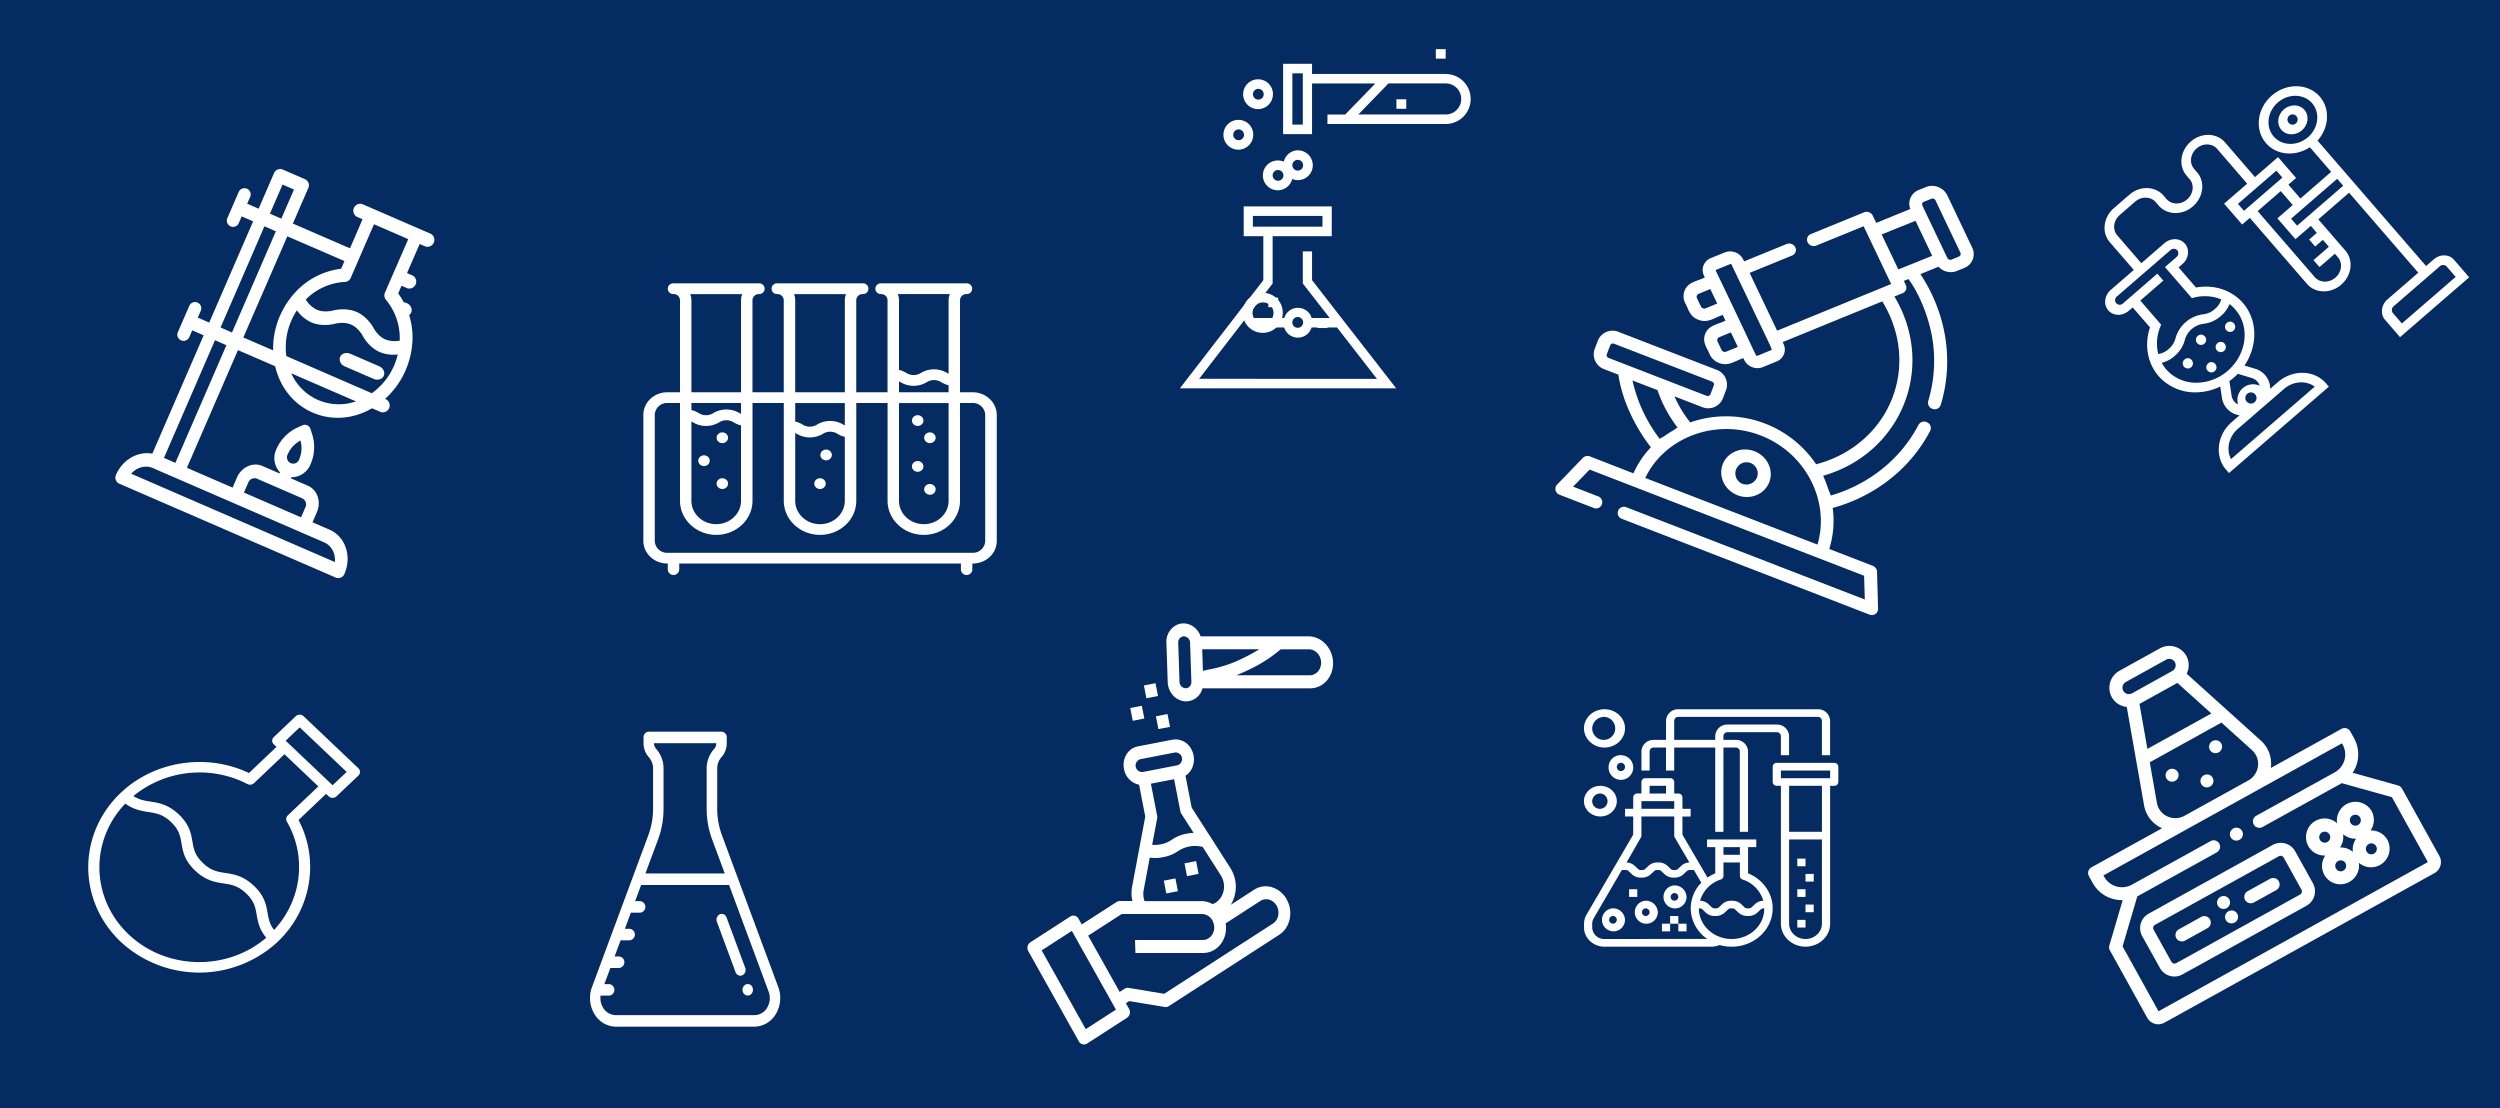 <svg id="Layer_1" data-name="Layer 1" xmlns="http://www.w3.org/2000/svg" viewBox="0 0 1500 665"><rect x="0" y="0" width="1500" height="665" fill="#808080" stroke="none"/><defs><style>.cls-1{fill:#fff;}.cls-2{fill:#052b63;}</style></defs><title>fotter</title><path class="cls-1" d="M245,226.37c-2.41-1-5.11-.19-6,1.9s.31,4.65,2.72,5.69,5.11.19,6-1.9S247.44,227.41,245,226.37Z" transform="translate(0 1)"/><rect class="cls-2" width="1500" height="665"/><path class="cls-1" d="M244,180.82c-2.41-1-5.11-.19-6,1.9s.31,4.65,2.72,5.69,5.11.19,6-1.9S246.44,181.87,244,180.82Z" transform="translate(0 1)"/><path class="cls-1" d="M197.78,316.84l-10.28-4.46,2.63-6.07c2.72-6.28.33-13.39-5.34-15.85L174.52,286l.28-.65a12.42,12.42,0,0,0,11.51-7.76,25.33,25.33,0,0,0,.94-18.18l-1-3.1a3.48,3.48,0,0,0-4.85-2.1l-3,1.35a25.33,25.33,0,0,0-12.64,13.11,12.42,12.42,0,0,0,2.2,13.71l-.28.65-10.28-4.46c-5.67-2.46-12.5.65-15.22,6.93l-2.63,6.07-27.41-11.89,30.63-70.61,22.33,9.68c3,12.79,11.1,22.86,22.48,27.8s24.28,4,35.66-2.58l5.19,2.25a4.16,4.16,0,0,0,3.29-7.59l-.68-.3a49.15,49.15,0,0,0,12.34-17.2,49.72,49.72,0,0,0,3.8-14.12v-.09a44.61,44.61,0,0,0-8.26-31.87l2-4.6,3.43,1.49a4.16,4.16,0,0,0,3.29-7.59l-3.43-1.49,7.58-17.46,3.43,1.49a4.16,4.16,0,0,0,3.29-7.59l-41.12-17.84a4.16,4.16,0,0,0-3.29,7.59l3.43,1.49L210,148l-34.27-14.86,9.22-21.26a4,4,0,0,0-1.78-5.28l-13.71-5.95a4,4,0,0,0-5.07,2.31l-9.22,21.26-6.85-3,1.65-3.8a3.75,3.75,0,1,0-6.85-3l-6.59,15.19a3.75,3.75,0,1,0,6.85,3l1.65-3.8,6.85,3-26.35,60.74-6.85-3,1.65-3.8a3.75,3.75,0,1,0-6.85-3L106.84,198a3.75,3.75,0,1,0,6.85,3l1.65-3.8,6.85,3-30.8,71c-8.58-1.62-17.8,3.49-21.77,12.66a4,4,0,0,0,1.78,5.28l130.21,56.48a4,4,0,0,0,5.07-2.31C211.23,332.77,207.25,320.95,197.78,316.84ZM190.86,239a31.41,31.41,0,0,1-16.1-16l38.81,16.83A31.41,31.41,0,0,1,190.86,239Zm45.66-20.79a39.76,39.76,0,0,1-13.43,16.73L171.8,212.65a39.76,39.76,0,0,1,3-21.24,41.19,41.19,0,0,1,3.34-6.19,22,22,0,0,0,8.64,7.2c6.74,2.92,14,.89,14.28.8.05,0,5.15-1.39,9.57.52s6.9,6.58,6.91,6.62c.14.28,3.62,7,10.35,9.89a21.77,21.77,0,0,0,10.77,1.43A41.26,41.26,0,0,1,236.51,218.16Zm-29.6-50a4.18,4.18,0,0,0,3.56-2.59l13.91-32.06,20.56,8.92L231,174.48a4.18,4.18,0,0,0,.54,4.37,35.8,35.8,0,0,1,8.29,24.53,15.7,15.7,0,0,1-8.64-.72c-4.42-1.92-6.9-6.58-6.91-6.62-.14-.28-3.62-7-10.35-9.89s-14-.89-14.28-.8c-.05,0-5.15,1.39-9.57-.52a15.92,15.92,0,0,1-6.62-6.11A35.81,35.81,0,0,1,206.91,168.15Zm-34.52-27.42,34.27,14.86-2,4.6a44.63,44.63,0,0,0-28.76,15.57l-.07.09,0,0A49.75,49.75,0,0,0,168,188.44a49.15,49.15,0,0,0-4.12,20.77L146,201.47Zm7.89,122.6a16.71,16.71,0,0,1-.82,11.28,3.75,3.75,0,1,1-6.85-3A16.71,16.71,0,0,1,180.28,263.33ZM149,288.47a4,4,0,0,1,5.07-2.31l27.41,11.89a4,4,0,0,1,1.78,5.28l-2.63,6.07-34.27-14.86Zm20.53-178.74,6.85,3-7.58,17.46-6.85-3Zm-10.87,25.06,6.85,3L139.19,198.5l-6.85-3ZM129,203.12l6.85,3-30.63,70.61-6.85-3ZM78.71,283.23c3.33-3.81,8.52-5.33,13-3.39l102.8,44.59c4.55,2,6.9,6.87,6.4,11.8Z" transform="translate(0 1)"/><path class="cls-1" d="M227.56,218.79l-17.47-7.58c-2.41-1-5.11-.19-6,1.9s.31,4.64,2.72,5.69l17.47,7.58c2.41,1,5.11.19,6-1.9S230,219.84,227.56,218.79Z" transform="translate(0 1)"/><path class="cls-1" d="M743.26,70.93a8.94,8.94,0,1,0,8.68,8.94A8.82,8.82,0,0,0,743.26,70.93Zm0,12.17a3.23,3.23,0,1,1,3.14-3.23A3.19,3.19,0,0,1,743.26,83.1Z" transform="translate(0 1)"/><path class="cls-1" d="M755.08,46.59a8.94,8.94,0,1,0,8.68,8.94A8.82,8.82,0,0,0,755.08,46.59Zm0,12.17a3.23,3.23,0,1,1,3.14-3.23A3.19,3.19,0,0,1,755.08,58.76Z" transform="translate(0 1)"/><path class="cls-1" d="M778.73,89.19A8.75,8.75,0,0,0,770.3,96a8.42,8.42,0,0,0-3.39-.71,8.94,8.94,0,1,0,8.43,11.08,8.42,8.42,0,0,0,3.39.71,8.94,8.94,0,0,0,0-17.88Zm-11.82,18.26a3.23,3.23,0,1,1,3.14-3.23A3.19,3.19,0,0,1,766.91,107.44Zm11.82-6.09a3.23,3.23,0,1,1,3.14-3.23A3.19,3.19,0,0,1,778.73,101.36Z" transform="translate(0 1)"/><path class="cls-1" d="M867.41,43.36H787.23V37.27H769.86V79.49h17.37V49.06h38L807.14,67.7H796.47v5.7h70.94a15,15,0,0,0,0-30ZM781.69,73.78h-6.28V43h6.28Zm85.72-6.09H815l18.1-18.64h34.32a9.32,9.32,0,0,1,0,18.64Z" transform="translate(0 1)"/><rect class="cls-1" x="837.85" y="59.57" width="5.91" height="5.7"/><rect class="cls-1" x="861.49" y="29.49" width="5.91" height="5.7"/><path class="cls-1" d="M707.94,232H837.7l-50.47-64.9V149.85h-5.54v19.26l16.11,20.68H787a8.6,8.6,0,0,0-16.45,0H752.13v5.7H770.5a8.6,8.6,0,0,0,16.45,0h15.27l23.94,30.81H719.47l44.11-57.19V140.72h35.47V122.85H746.22v17.88H758V167.1Zm70.79-36.32a3.23,3.23,0,1,1,3.14-3.23A3.19,3.19,0,0,1,778.73,195.68Zm-27-60.66v-6.47h41.75V135Z" transform="translate(0 1)"/><path class="cls-1" d="M758,174.72a12,12,0,1,0,11.64,12A11.83,11.83,0,0,0,758,174.72ZM758,193a6.28,6.28,0,1,1,6.1-6.28A6.19,6.19,0,0,1,758,193Z" transform="translate(0 1)"/><rect class="cls-1" x="790.55" y="191.12" width="5.91" height="5.7"/><rect class="cls-1" x="761" y="178.61" width="5.91" height="5.7"/><path class="cls-1" d="M215,459.92l-32.85-31.19a3.45,3.45,0,0,0-4.7,0l-13.12,12.46a3,3,0,0,0,0,4.47l1.56,1.48-16.52,15.68c-25.32-12.06-56.56-7.37-76.81,11.77l-.11.1c-26,24.65-26,64.75,0,89.4A69.24,69.24,0,0,0,166.7,564h0c20.18-19.22,25.12-48.9,12.42-73l16.52-15.68,1.56,1.48a3.45,3.45,0,0,0,4.7,0L215,464.39A3,3,0,0,0,215,459.92ZM77.17,559.61c-22.68-21.53-23.35-56.17-2-78.46,5.11,3.69,9.76,4.42,13.93,5.07,4.64.73,8.64,1.35,13.52,6s5.53,8.43,6.28,12.83c.82,4.79,1.75,10.21,8.15,16.28s12.1,7,17.15,7.73c4.63.72,8.63,1.33,13.51,6s5.54,8.44,6.3,12.84c.71,4.11,1.5,8.68,5.74,13.73C136.24,581.77,99.83,581.12,77.17,559.61Zm95.52-71.39a3,3,0,0,0-.56,3.76c12.15,21,8.88,47.18-7.68,65-2.7-3.49-3.28-6.64-3.89-10.16-.83-4.78-1.76-10.21-8.16-16.29s-12.1-7-17.14-7.73c-4.63-.72-8.63-1.33-13.51-6s-5.53-8.43-6.28-12.83c-.82-4.79-1.75-10.21-8.15-16.28s-12.1-7-17.14-7.75c-3.54-.55-6.69-1.08-10.15-3.32a62.76,62.76,0,0,1,68.39-7.21,3.47,3.47,0,0,0,4-.53l18.25-17.33,20.33,19.3Zm26.86-18.08L171.4,443.42l8.42-8L208,462.16Z" transform="translate(0 1)"/><g id="Compound_Medicine" data-name="Compound Medicine"><path class="cls-1" d="M763.15,531.32a12.85,12.85,0,0,0-10.74,1.55l-13.93,9a21,21,0,0,0-.33-22.18l-11.76-18.42a3.47,3.47,0,0,0-.3-.4L715,483.53l-3.71-19.09c5-3.16,6.59-10.27,3.52-15.88a10.73,10.73,0,0,0-11.33-5.76l-20.88,4.06c-5.75,1.11-9.43,7.14-8.21,13.49a11.69,11.69,0,0,0,9.06,9.5l3.71,19.09-7.92,42.19a21,21,0,0,0,.2,8.48h-7.63a3.17,3.17,0,0,0-1.76.52l-21,13.54-1.89-3.38a3.46,3.46,0,0,0-4.9-1.44h0l-24.12,15.58a4,4,0,0,0-1.13,5.32h0l30.26,54a3.46,3.46,0,0,0,4.9,1.44h0l24.11-15.58a4,4,0,0,0,1.13-5.32h0l-1.89-3.37,2-1.27,21.39,3.56a3.27,3.27,0,0,0,2.3-.48l66.31-42.85c6.66-4.31,8.66-13.84,4.48-21.29a15.17,15.17,0,0,0-8.86-7.25Zm-111.7,85.16L625,569.23l18.1-11.69,1.89,3.38h0l1.45,2.59,23.13,41.27Zm42.82-128.08-3.73-19.18,13.92-2.7,3.73,19.18a4.26,4.26,0,0,0,.59,1.48l7.39,11.55a25.81,25.81,0,0,0-4.16.48,22.37,22.37,0,0,0-8.93,3.64,16.33,16.33,0,0,1-6.69,2.74,16,16,0,0,1-5.09.28l3-15.88A4.26,4.26,0,0,0,694.28,488.39Zm-10.19-33.85L705,450.48a3.93,3.93,0,0,1,1.49,7.67l-20.88,4.06a3.93,3.93,0,0,1-1.49-7.67ZM686.21,533l3.66-19.46a22,22,0,0,0,8-.25,22.48,22.48,0,0,0,9-3.65,18.38,18.38,0,0,1,13.83-2.69l.86.14,10.84,17c3.43,5.29,2.38,12.47-2.33,16a9.78,9.78,0,0,1-2.53,1.38,13.52,13.52,0,0,0-6.63-1.8H686.75A12.58,12.58,0,0,1,686.21,533Zm80.7,15.41a7.4,7.4,0,0,1-3.16,4.73l-65.26,42.15-21.39-3.56a3.23,3.23,0,0,0-2.3.48l-3,1.95-18.91-33.75,20.14-13,48.12,0a7.25,7.25,0,0,1,6.3,3.9,5.4,5.4,0,0,1,.43.91,2,2,0,0,0,.13.37,7.84,7.84,0,0,1,.53,2.59c.13,4.3-2.93,7.79-6.85,7.81H681l.26,7.79h40.65c7.86,0,14-7,13.7-15.64a17.69,17.69,0,0,0-.25-2.09l20.81-13.45c3.32-2.16,7.72-.9,9.82,2.83a8.56,8.56,0,0,1,.91,5.94Z" transform="translate(0 1)"/><rect class="cls-1" x="698.94" y="526.69" width="7.09" height="7.82" transform="translate(-88.31 144.74) rotate(-11)"/><rect class="cls-1" x="711.36" y="516.31" width="7.09" height="7.82" transform="translate(-86.11 146.92) rotate(-11)"/><path class="cls-1" d="M795.24,385.36A14,14,0,0,0,785,380.8H720.38c-2.17-6.07-8.37-9.24-13.83-7.08a11.19,11.19,0,0,0-6.71,11l.78,23.38c.17,6.44,5.08,11.69,11,11.73a10.3,10.3,0,0,0,9.86-7.84h64.65c7.86,0,14-7,13.7-15.59a16.92,16.92,0,0,0-4.53-11ZM721.72,401.5l0-1-.4-11.92h34.19a93.43,93.43,0,0,1-9.38,5.16,75.76,75.76,0,0,1-21,7C724,401,722.88,401.24,721.72,401.5Zm-7.85,9.32a3.27,3.27,0,0,1-2.48,1.14h0a3.89,3.89,0,0,1-3.68-3.89l-.77-23.38a3.66,3.66,0,0,1,2.8-3.83,3.1,3.1,0,0,1,.63-.06,3.89,3.89,0,0,1,3.68,3.89l.78,23.38A3.93,3.93,0,0,1,713.87,410.82Zm78.79-14.44c.14,4.3-2.92,7.79-6.85,7.79H741.76c2.22-.87,4.68-1.94,7.43-3.28a84.62,84.62,0,0,0,19.21-12.31h16.92c3.92,0,7.21,3.5,7.35,7.8Z" transform="translate(0 1)"/><rect class="cls-1" x="694.21" y="428.07" width="7.09" height="7.82" transform="translate(-69.59 142.03) rotate(-11)"/><rect class="cls-1" x="678.81" y="423.1" width="7.09" height="7.82" transform="translate(-68.92 139) rotate(-11)"/><rect class="cls-1" x="687.01" y="409.56" width="7.09" height="7.82" transform="translate(-66.19 140.32) rotate(-11)"/></g><path class="cls-1" d="M433.39,264.88a3.56,3.56,0,0,0,2.43-.95,3.08,3.08,0,0,0,0-4.56,3.59,3.59,0,0,0-4.85,0,3.08,3.08,0,0,0,0,4.56A3.56,3.56,0,0,0,433.39,264.88Z" transform="translate(0 1)"/><path class="cls-1" d="M422.4,278.64a3.56,3.56,0,0,0,2.43-.95,3.08,3.08,0,0,0,0-4.56,3.59,3.59,0,0,0-4.85,0,3.08,3.08,0,0,0,0,4.56A3.56,3.56,0,0,0,422.4,278.64Z" transform="translate(0 1)"/><path class="cls-1" d="M557.94,264.88a3.56,3.56,0,0,0,2.43-.95,3.08,3.08,0,0,0,0-4.56,3.59,3.59,0,0,0-4.85,0,3.08,3.08,0,0,0,0,4.56A3.56,3.56,0,0,0,557.94,264.88Z" transform="translate(0 1)"/><path class="cls-1" d="M550.61,254.57a3.56,3.56,0,0,0,2.43-.95,3.08,3.08,0,0,0,0-4.56,3.59,3.59,0,0,0-4.85,0,3.08,3.08,0,0,0,0,4.56A3.56,3.56,0,0,0,550.61,254.57Z" transform="translate(0 1)"/><path class="cls-1" d="M550.61,282.08a3.56,3.56,0,0,0,2.43-.95,3.08,3.08,0,0,0,0-4.56,3.59,3.59,0,0,0-4.85,0,3.08,3.08,0,0,0,0,4.56A3.56,3.56,0,0,0,550.61,282.08Z" transform="translate(0 1)"/><path class="cls-1" d="M557.94,295.84a3.56,3.56,0,0,0,2.43-.95,3.08,3.08,0,0,0,0-4.56,3.59,3.59,0,0,0-4.85,0,3.08,3.08,0,0,0,0,4.56A3.56,3.56,0,0,0,557.94,295.84Z" transform="translate(0 1)"/><path class="cls-1" d="M495.66,275.2a3.56,3.56,0,0,0,2.43-.95,3.08,3.08,0,0,0,0-4.56,3.59,3.59,0,0,0-4.85,0,3.08,3.08,0,0,0,0,4.56A3.56,3.56,0,0,0,495.66,275.2Z" transform="translate(0 1)"/><path class="cls-1" d="M492,292.4a3.56,3.56,0,0,0,2.43-.95,3.08,3.08,0,0,0,0-4.56,3.59,3.59,0,0,0-4.85,0,3.08,3.08,0,0,0,0,4.56A3.56,3.56,0,0,0,492,292.4Z" transform="translate(0 1)"/><path class="cls-1" d="M433.39,292.4a3.56,3.56,0,0,0,2.43-.95,3.08,3.08,0,0,0,0-4.56,3.59,3.59,0,0,0-4.85,0,3.08,3.08,0,0,0,0,4.56A3.56,3.56,0,0,0,433.39,292.4Z" transform="translate(0 1)"/><path class="cls-1" d="M583.58,234.36H576V179.1a3.78,3.78,0,0,1,3.89-3.65,3.23,3.23,0,1,0,0-6.45H528.63a3.23,3.23,0,1,0,0,6.45,3.78,3.78,0,0,1,3.89,3.65v55.25H513.75V179.1a3.78,3.78,0,0,1,3.89-3.65,3.23,3.23,0,1,0,0-6.45H466.36a3.23,3.23,0,1,0,0,6.45,3.78,3.78,0,0,1,3.89,3.65v55.25H451.48V179.1a3.78,3.78,0,0,1,3.89-3.65,3.23,3.23,0,1,0,0-6.45H404.09a3.23,3.23,0,1,0,0,6.45A3.78,3.78,0,0,1,408,179.1v55.25h-7.56c-8,0-14.42,6.08-14.42,13.54v75.68c0,7.47,6.47,13.54,14.42,13.54h.23v3.65a3.44,3.44,0,0,0,6.87,0v-3.65h169v3.65a3.44,3.44,0,0,0,6.87,0v-3.65h.23c8,0,14.42-6.08,14.42-13.54V247.9C598,240.43,591.53,234.36,583.58,234.36Zm-13.69-58.91a9.51,9.51,0,0,0-.73,3.65v44.17c-.29-.15-.59-.31-.91-.49a15.32,15.32,0,0,0-15.75,0,8.09,8.09,0,0,1-8.67,0,15.1,15.1,0,0,0-4.43-1.83V179.1a9.51,9.51,0,0,0-.73-3.65Zm-30.49,52.37c.29.15.58.31.9.49a15.3,15.3,0,0,0,15.74,0,8.11,8.11,0,0,1,8.68,0,15.14,15.14,0,0,0,4.44,1.83v4.22H539.39Zm0,13h29.76V299.5c0,7.71-6.68,14-14.88,14s-14.88-6.27-14.88-14Zm-63-65.36h31.23a9.51,9.51,0,0,0-.73,3.65v55.25H477.12V179.1A9.51,9.51,0,0,0,476.39,175.45Zm.73,83.33c.29.15.58.31.9.49a15.3,15.3,0,0,0,15.74,0,8.11,8.11,0,0,1,8.68,0,15.14,15.14,0,0,0,4.44,1.83v38.4c0,7.71-6.68,14-14.88,14s-14.88-6.27-14.88-14Zm29.76-4.55c-.29-.15-.59-.31-.91-.49a15.32,15.32,0,0,0-15.75,0,8.09,8.09,0,0,1-8.67,0,15.1,15.1,0,0,0-4.43-1.83v-11.1h29.76Zm-92.77-78.78h31.23a9.51,9.51,0,0,0-.73,3.65v55.25H414.85V179.1A9.51,9.51,0,0,0,414.12,175.45Zm.73,76.45c.29.15.58.31.9.49a15.3,15.3,0,0,0,15.74,0,8.11,8.11,0,0,1,8.68,0,15.14,15.14,0,0,0,4.44,1.83V299.5c0,7.71-6.68,14-14.88,14s-14.88-6.27-14.88-14Zm29.76-4.55c-.29-.15-.59-.31-.91-.49a15.32,15.32,0,0,0-15.75,0,8.09,8.09,0,0,1-8.67,0,15.1,15.1,0,0,0-4.43-1.83v-4.22h29.76Zm146.52,76.23a7.34,7.34,0,0,1-7.56,7.09H400.42a7.34,7.34,0,0,1-7.56-7.09V247.9a7.34,7.34,0,0,1,7.56-7.09H408V299.5c0,11.26,9.76,20.42,21.75,20.42s21.75-9.16,21.75-20.42V240.81h18.77V299.5c0,11.26,9.76,20.42,21.75,20.42s21.75-9.16,21.75-20.42V240.81h18.77V299.5c0,11.26,9.76,20.42,21.75,20.42S576,310.76,576,299.5V240.81h7.56a7.34,7.34,0,0,1,7.56,7.09Z" transform="translate(0 1)"/><path class="cls-1" d="M1048.85,523V507.26h4.92v-4.6h-29.54v4.6h4.92V523a24.78,24.78,0,0,0-4.64,2.56l-15.05-25.76v-10.9h4.92v-4.6h-4.92v-6.89a2.38,2.38,0,0,0-2.46-2.3h-2.46V468.2a2.38,2.38,0,0,0-2.46-2.3H987.31a2.38,2.38,0,0,0-2.46,2.3v6.89h-2.46a2.38,2.38,0,0,0-2.46,2.3v6.89H975v4.6h4.92v10.9l-28,48a10.93,10.93,0,0,0-1.5,5.5v2.25c0,6.33,5.52,11.49,12.31,11.49h64a13.06,13.06,0,0,0,5-1,26.22,26.22,0,0,0,7.27,1c13.57,0,24.61-10.31,24.61-23C1063.62,534.87,1057.75,526.61,1048.85,523Zm-4.92-15.72v4.6h-9.85v-4.6Zm-11.49,19.45a2.31,2.31,0,0,0,1.64-2.17v-8.09h9.85v8.09a2.31,2.31,0,0,0,1.64,2.17A18.92,18.92,0,0,1,1058,539.45a7.58,7.58,0,0,0-5,2l-2,1.9a2.58,2.58,0,0,1-1.74.67h-.85a2.57,2.57,0,0,1-1.74-.67l-2-1.9a7.6,7.6,0,0,0-5.22-2h-.85a7.6,7.6,0,0,0-5.22,2l-2,1.9a2.58,2.58,0,0,1-1.74.67h-.85a2.57,2.57,0,0,1-1.74-.67l-2-1.9a7.59,7.59,0,0,0-5-2A18.92,18.92,0,0,1,1032.44,526.71ZM989.77,470.5h9.85v4.6h-9.85Zm-4.92,9.19h19.69v4.6H984.85Zm-.3,21.78a2.18,2.18,0,0,0,.3-1.1V488.88h19.69v11.49a2.18,2.18,0,0,0,.3,1.1l8.78,15a7.57,7.57,0,0,0-4.87,2l-2,1.9a2.58,2.58,0,0,1-1.74.67h-.85a2.57,2.57,0,0,1-1.74-.67l-2-1.9a7.6,7.6,0,0,0-5.22-2h-.85a7.6,7.6,0,0,0-5.22,2l-2,1.9a2.58,2.58,0,0,1-1.74.67h-.85a2.57,2.57,0,0,1-1.74-.67l-2-1.9a7.57,7.57,0,0,0-4.87-2ZM962.7,562.4a7.16,7.16,0,0,1-7.38-6.89v-2.25a6.57,6.57,0,0,1,.9-3.3L973.11,521h2.32a2.57,2.57,0,0,1,1.74.67l2,1.9a7.6,7.6,0,0,0,5.22,2h.85a7.6,7.6,0,0,0,5.22-2l2-1.9a2.58,2.58,0,0,1,1.74-.67h.85a2.57,2.57,0,0,1,1.74.67l2,1.9a7.6,7.6,0,0,0,5.22,2h.85a7.6,7.6,0,0,0,5.22-2l2-1.9A2.58,2.58,0,0,1,1014,521h2.32l4.46,7.62a22.12,22.12,0,0,0-6.35,15.35,22.47,22.47,0,0,0,9.91,18.38Zm76.31,0c-10.86,0-19.69-8.25-19.69-18.38h.42a2.57,2.57,0,0,1,1.74.67l2,1.9a7.6,7.6,0,0,0,5.22,2h.85a7.6,7.6,0,0,0,5.22-2l2-1.9a2.58,2.58,0,0,1,1.74-.67h.85a2.57,2.57,0,0,1,1.74.67l2,1.9a7.6,7.6,0,0,0,5.22,2h.85a7.6,7.6,0,0,0,5.22-2l2-1.9a2.58,2.58,0,0,1,1.74-.67h.42C1058.69,554.16,1049.86,562.4,1039,562.4Z" transform="translate(0 1)"/><path class="cls-1" d="M967.62,544a6.91,6.91,0,1,0,7.38,6.89A7.16,7.16,0,0,0,967.62,544Zm0,9.19a2.3,2.3,0,1,1,2.46-2.3A2.39,2.39,0,0,1,967.62,553.21Z" transform="translate(0 1)"/><path class="cls-1" d="M987.31,539.43a6.91,6.91,0,1,0,7.38,6.89A7.16,7.16,0,0,0,987.31,539.43Zm0,9.19a2.3,2.3,0,1,1,2.46-2.3A2.39,2.39,0,0,1,987.31,548.62Z" transform="translate(0 1)"/><path class="cls-1" d="M1004.54,530.24a6.91,6.91,0,1,0,7.38,6.89A7.16,7.16,0,0,0,1004.54,530.24Zm0,9.19a2.3,2.3,0,1,1,2.46-2.3A2.39,2.39,0,0,1,1004.54,539.43Z" transform="translate(0 1)"/><path class="cls-1" d="M1007,553.21h4.92v4.6H1007Z" transform="translate(0 1)"/><path class="cls-1" d="M1002.08,548.62H1007v4.6h-4.92Z" transform="translate(0 1)"/><path class="cls-1" d="M997.16,553.21h4.92v4.6h-4.92Z" transform="translate(0 1)"/><path class="cls-1" d="M977.46,532.54h4.92v4.6h-4.92Z" transform="translate(0 1)"/><path class="cls-1" d="M1100.54,456.71h-34.46a2.38,2.38,0,0,0-2.46,2.3v9.19a2.38,2.38,0,0,0,2.46,2.3h2.46v82.71c0,7.6,6.62,13.79,14.77,13.79s14.77-6.18,14.77-13.79V470.5h2.46a2.38,2.38,0,0,0,2.46-2.3V459A2.38,2.38,0,0,0,1100.54,456.71ZM1083.31,562.4c-5.43,0-9.85-4.12-9.85-9.19V502.67h19.69v50.55C1093.15,558.28,1088.74,562.4,1083.31,562.4Zm9.85-64.33h-19.69V470.5h19.69Zm4.92-32.17h-29.54v-4.6h29.54Z" transform="translate(0 1)"/><path class="cls-1" d="M1078.39,550.92h4.92v4.6h-4.92Z" transform="translate(0 1)"/><path class="cls-1" d="M1083.31,541.73h4.92v4.6h-4.92Z" transform="translate(0 1)"/><path class="cls-1" d="M1078.39,532.54h4.92v4.6h-4.92Z" transform="translate(0 1)"/><path class="cls-1" d="M1083.31,523.35h4.92v4.6h-4.92Z" transform="translate(0 1)"/><path class="cls-1" d="M1078.39,514.16h4.92v4.6h-4.92Z" transform="translate(0 1)"/><path class="cls-1" d="M989.77,449.82a2.39,2.39,0,0,1,2.46-2.3h7.38v13.79h4.92V447.52h24.61v50.55h4.92V447.52h7.38a2.39,2.39,0,0,1,2.46,2.3v48.25h4.92V449.82a7.16,7.16,0,0,0-7.38-6.89h-7.38v-2.3a2.39,2.39,0,0,1,2.46-2.3h29.54a2.39,2.39,0,0,1,2.46,2.3v11.49h4.92V440.63a7.16,7.16,0,0,0-7.38-6.89h-29.54a7.16,7.16,0,0,0-7.38,6.89v2.3h-24.61V431.44a2.39,2.39,0,0,1,2.46-2.3h83.69a2.39,2.39,0,0,1,2.46,2.3v20.68h4.92V431.44a7.16,7.16,0,0,0-7.38-6.89H1007a7.16,7.16,0,0,0-7.38,6.89v11.49h-7.38a7.16,7.16,0,0,0-7.38,6.89v11.49h4.92Z" transform="translate(0 1)"/><path class="cls-1" d="M965.16,459a7.4,7.4,0,1,0,7.38-6.89A7.16,7.16,0,0,0,965.16,459Zm9.85,0a2.47,2.47,0,1,1-2.46-2.3A2.39,2.39,0,0,1,975,459Z" transform="translate(0 1)"/><path class="cls-1" d="M962.7,447.52c6.79,0,12.31-5.15,12.31-11.49s-5.52-11.49-12.31-11.49S950.39,429.7,950.39,436,955.91,447.52,962.7,447.52Zm0-18.38a6.91,6.91,0,1,1-7.38,6.89A7.16,7.16,0,0,1,962.7,429.14Z" transform="translate(0 1)"/><path class="cls-1" d="M960.23,488.88c5.43,0,9.85-4.12,9.85-9.19s-4.42-9.19-9.85-9.19-9.85,4.12-9.85,9.19S954.8,488.88,960.23,488.88Zm0-13.79a4.61,4.61,0,1,1-4.92,4.6A4.77,4.77,0,0,1,960.23,475.1Z" transform="translate(0 1)"/><path class="cls-1" d="M1438.9,470.29l-27.3-7.65a19.88,19.88,0,0,0,.89-20.6l-2.34-4.22a3.89,3.89,0,0,0-5.3-1.48l-42.34,23.45c0-.08,0-.16,0-.25a18.56,18.56,0,0,0-6.06-16.25L1312,403.22a11.54,11.54,0,0,0-.21-10.73,11.68,11.68,0,0,0-15.89-4.45l-24.19,13.4a11.68,11.68,0,0,0-4.66,15.83,11.54,11.54,0,0,0,9,5.87l10.37,58.95A18.56,18.56,0,0,0,1297,495.84l.23.1-42.34,23.45a3.89,3.89,0,0,0-1.55,5.28l2.34,4.22a19.88,19.88,0,0,0,17.93,10.18l-8,27.2a3.84,3.84,0,0,0,.32,2.94l22.43,40.49a7.59,7.59,0,0,0,10.33,2.89l161.94-89.69a7.59,7.59,0,0,0,3-10.29l-22.43-40.49A3.84,3.84,0,0,0,1438.9,470.29Zm-112.08-43.21-38.38,21.26-4.75-27,22.75-12.6Zm-51.34-18.88,24.19-13.4a3.86,3.86,0,1,1,3.74,6.76L1279.22,415a3.86,3.86,0,1,1-3.74-6.76Zm24.91,80.63a11,11,0,0,1-6.26-8.16l-4.27-24.29,43-23.83,18.32,16.51a11,11,0,0,1,3.59,9.63,11.32,11.32,0,0,1-5.83,8.6l-38.21,21.16A11.32,11.32,0,0,1,1300.39,488.82Zm156.32,27.42-161.6,89.5-21.56-38.92,8.83-30,.57-.3,47.12-26.1a3.86,3.86,0,1,0-3.74-6.76l-47.12,26.1a12.26,12.26,0,0,1-16.68-4.67l-.47-.84L1405.17,445l.47.84a12.26,12.26,0,0,1-4.89,16.62l-47,26a3.86,3.86,0,1,0,3.74,6.76l47-26,.56-.33,30.1,8.43Z" transform="translate(0 1)"/><path class="cls-1" d="M1363.57,506l-74.3,41.15a9.93,9.93,0,0,0-4,13.45L1296,579.86a9.93,9.93,0,0,0,13.5,3.78l74.3-41.15a9.93,9.93,0,0,0,4-13.45l-10.67-19.26A9.93,9.93,0,0,0,1363.57,506Zm17.32,26.83a2.14,2.14,0,0,1-.85,2.9l-74.3,41.15a2.14,2.14,0,0,1-2.91-.82l-10.67-19.26a2.14,2.14,0,0,1,.85-2.9l74.3-41.15a2.14,2.14,0,0,1,2.91.82Z" transform="translate(0 1)"/><path class="cls-1" d="M1332.26,537.11a4,4,0,0,0-1.87,2.33,3.82,3.82,0,0,0,2.65,4.78,3.95,3.95,0,0,0,4.84-2.68,3.82,3.82,0,0,0-2.65-4.78A4,4,0,0,0,1332.26,537.11Z" transform="translate(0 1)"/><path class="cls-1" d="M1337.06,545.77a4,4,0,0,0-1.87,2.33,3.82,3.82,0,0,0,2.65,4.78,3.95,3.95,0,0,0,4.84-2.68,3.82,3.82,0,0,0-2.65-4.78A4,4,0,0,0,1337.06,545.77Z" transform="translate(0 1)"/><path class="cls-1" d="M1362.05,526.27l-13.47,7.46a3.86,3.86,0,1,0,3.74,6.76l13.47-7.46a3.86,3.86,0,1,0-3.74-6.76Z" transform="translate(0 1)"/><path class="cls-1" d="M1320.74,549.15l-13.47,7.46a3.86,3.86,0,1,0,3.74,6.76l13.47-7.46a3.86,3.86,0,1,0-3.74-6.76Z" transform="translate(0 1)"/><path class="cls-1" d="M1423,485.7a11.18,11.18,0,0,0-20.75,7.25A11.18,11.18,0,0,0,1385,506.69a11,11,0,0,0,10.17,5.62,11,11,0,0,0,14.47,15.83,11.17,11.17,0,0,0,5.65-11.48,11.18,11.18,0,0,0,17.16-13.74,11,11,0,0,0-10.17-5.62A11,11,0,0,0,1423,485.7Zm-11.35,2.53a3.29,3.29,0,1,1-1.32,4.49A3.31,3.31,0,0,1,1411.6,488.23Zm-18.38,10.18a3.29,3.29,0,1,1-1.32,4.49A3.31,3.31,0,0,1,1393.22,498.41Zm12.73,23a3.29,3.29,0,1,1,1.32-4.49A3.31,3.31,0,0,1,1405.94,521.39Zm5.8-11.21a11.11,11.11,0,0,0-7.8-2.7,11.11,11.11,0,0,0,1.85-8,11.12,11.12,0,0,0,7.8,2.7A11.12,11.12,0,0,0,1411.75,510.18Zm12.58,1a3.29,3.29,0,1,1,1.32-4.49A3.31,3.31,0,0,1,1424.33,511.21Z" transform="translate(0 1)"/><path class="cls-1" d="M1301.38,460.75a4,4,0,0,0-1.87,2.33,3.83,3.83,0,0,0,2.65,4.78,3.95,3.95,0,0,0,4.84-2.68,3.83,3.83,0,0,0-2.65-4.78A4,4,0,0,0,1301.38,460.75Z" transform="translate(0 1)"/><path class="cls-1" d="M1327.47,443.64a4,4,0,0,0-1.87,2.33,3.83,3.83,0,0,0,2.65,4.78,3.95,3.95,0,0,0,4.84-2.68,3.83,3.83,0,0,0-2.65-4.78A4,4,0,0,0,1327.47,443.64Z" transform="translate(0 1)"/><path class="cls-1" d="M1322.29,464.18a4,4,0,0,0-1.87,2.33,3.83,3.83,0,0,0,2.65,4.78,3.95,3.95,0,0,0,4.84-2.68,3.83,3.83,0,0,0-2.65-4.78A4,4,0,0,0,1322.29,464.18Z" transform="translate(0 1)"/><path class="cls-1" d="M1343.72,502.87a4,4,0,0,0,1.87-2.33,3.83,3.83,0,0,0-2.65-4.78,3.95,3.95,0,0,0-4.84,2.68,3.83,3.83,0,0,0,2.65,4.78A4,4,0,0,0,1343.72,502.87Z" transform="translate(0 1)"/><path class="cls-1" d="M1460.25,154.61l-4.61,4-65.11-75.25c6.93-7.77,7.69-19.06,1.34-26.4-7-8-19.87-8.34-28.77-.64s-10.47,20.51-3.5,28.56c6.35,7.34,17.63,8.2,26.32,2.46l12.78,14.77-18.44,16-7.22-8.34,4.61-4-10.83-12.51-13.83,12-18-20.86c-5-5.75-14.19-6-20.55-.45s-7.48,14.65-2.5,20.4l1.8,2.09c3,3.45,2.31,8.94-1.5,12.24s-9.35,3.18-12.33-.27l-1.8-2.09c-5-5.75-14.19-6-20.55-.45l-9.22,8c-6.36,5.5-7.48,14.65-2.5,20.4l14.44,16.69-13.83,12c-3.81,3.3-4.49,8.79-1.5,12.24s8.52,3.57,12.33.27l2.31-2L1290,195.42c-3.49,10.4-1.6,21.44,5.1,29.18a29.19,29.19,0,0,0,23.24,9.79,34.52,34.52,0,0,0,13.81-3.47l1,6.68a12.42,12.42,0,0,0,10.57,10.58l-4.62,4c-8.9,7.7-10.47,20.51-3.5,28.56l1.8,2.09L1397.31,231l-1.8-2.09c-7-8-19.87-8.34-28.77-.64l-4.61,4a12.46,12.46,0,0,0-9-12l-6.42-1.94c7.38-11,7.95-25,.89-35.18-6.47-9.34-18.1-13.8-30-11.64l-10.45-12.08,2.31-2c3.81-3.3,4.49-8.79,1.5-12.24s-8.52-3.57-12.33-.27l-13.83,12-14.44-16.69c-3-3.45-2.31-8.94,1.5-12.24l9.22-8c3.81-3.3,9.35-3.18,12.33.27l1.8,2.09c5,5.75,14.19,6,20.55.45s7.48-14.65,2.5-20.4l-1.8-2.09c-3-3.45-2.31-8.94,1.5-12.24s9.35-3.18,12.33.27l18,20.86-13.83,12,10.83,12.51,4.61-4,34.29,39.63c5,5.75,14.19,6,20.55.45s7.48-14.65,2.5-20.4l-16.24-18.77,18.44-16,41.51,48-18.44,16c-3.81,3.3-4.49,8.79-1.5,12.24l9,10.43,41.49-35.9-9-10.43C1469.59,151.44,1464.06,151.32,1460.25,154.61Zm-119.92,70.93c.82-.71,1.6-1.48,2.37-2.26l8.26,2.5a7.52,7.52,0,0,1,3.54,2.28,7.28,7.28,0,0,1,1.34,2.38,9.43,9.43,0,0,0-13,11.26,7.32,7.32,0,0,1-2.17-1.67,7.52,7.52,0,0,1-1.74-3.83l-1.29-8.54C1338.55,227,1339.46,226.3,1340.33,225.55ZM1353,240.1l-.13.13a3.35,3.35,0,1,1,.13-.13Zm35.87-9.12-50.25,43.48c-3-5.68-1.49-13.3,4.07-18.11l27.66-23.94C1375.91,227.59,1383.68,227.15,1388.86,231Zm-46.15-44.29c6.62,9.56,5,23.26-3.77,32.56a29.1,29.1,0,0,1-20.24,9.37,23.87,23.87,0,0,1-19-8,22.1,22.1,0,0,1-2.65-3.93,18,18,0,0,0,7.75-4.13,18.69,18.69,0,0,0,6.08-9.52,13.26,13.26,0,0,1,11.28-9.76,18.73,18.73,0,0,0,10.31-4.66,18.05,18.05,0,0,0,5.25-7.17A23.16,23.16,0,0,1,1342.7,186.69Zm-36.33-37.53a2.92,2.92,0,0,1-.5,4.08l-6.92,6,16.11,18.61,1.67-.39a25.76,25.76,0,0,1,16,1.19,11.7,11.7,0,0,1-3.87,5.8,12.32,12.32,0,0,1-7.14,3.15,19.84,19.84,0,0,0-16.39,14.18,12.3,12.3,0,0,1-4.13,6.61,11.65,11.65,0,0,1-6.26,3,26,26,0,0,1,1.09-16l.63-1.6-12.5-14.44,13.83-12-3.61-4.17-20.75,18A2.77,2.77,0,1,1,1270,177l32.27-27.93A2.92,2.92,0,0,1,1306.38,149.16Zm57.83-68.27c-5-5.75-3.85-14.9,2.5-20.4s15.57-5.29,20.55.45,3.85,14.9-2.5,20.4S1369.18,86.64,1364.2,80.89Zm-21.44,40.44,23.05-19.95,3.61,4.17-23.05,19.95Zm47.32,17.41-4.61,4,3.61,4.17,4.61-4,3.61,4.17-9.22,8,3.61,4.17,9.22-8,1.8,2.09c3,3.45,2.31,8.94-1.5,12.24s-9.35,3.18-12.33-.27l-34.29-39.63,13.83-12,7.22,8.34-9.22,8,10.83,12.51,9.22-8Zm-11.83-4.35-3.61-4.17,27.66-23.94,3.61,4.17Zm95.13,30.75-32.27,27.93-5.41-6.26a2.92,2.92,0,0,1,.5-4.08l27.66-23.94a2.92,2.92,0,0,1,4.11.09Z" transform="translate(0 1)"/><path class="cls-1" d="M1382.65,64.93c-3-3.45-8.52-3.57-12.33-.27s-4.49,8.79-1.5,12.24,8.52,3.57,12.33.27S1385.63,68.38,1382.65,64.93Zm-9.22,8a3.06,3.06,0,1,1,4.11.09A2.92,2.92,0,0,1,1373.43,72.91Z" transform="translate(0 1)"/><path class="cls-1" d="M1334.55,205a3.06,3.06,0,1,1-4.11-.09A2.91,2.91,0,0,1,1334.55,205Z" transform="translate(0 1)"/><path class="cls-1" d="M1340.17,192.87a3.06,3.06,0,1,1-4.11-.09A2.91,2.91,0,0,1,1340.17,192.87Z" transform="translate(0 1)"/><path class="cls-1" d="M1328.94,217.17a3.06,3.06,0,1,1-4.11-.09A2.91,2.91,0,0,1,1328.94,217.17Z" transform="translate(0 1)"/><path class="cls-1" d="M1322.73,200.67a3.06,3.06,0,1,1-4.11-.09A2.91,2.91,0,0,1,1322.73,200.67Z" transform="translate(0 1)"/><path class="cls-1" d="M1314.81,214.81a3.06,3.06,0,1,1-4.11-.09A2.91,2.91,0,0,1,1314.81,214.81Z" transform="translate(0 1)"/><path class="cls-1" d="M467,591.35l-33.84-91.23a45.5,45.5,0,0,1-2.83-15.87V460.13a10.2,10.2,0,0,1,2.58-6.87,12.44,12.44,0,0,0,3.14-8.38v-3.42a3.3,3.3,0,0,0-3.13-3.46H389.25a3.3,3.3,0,0,0-3.13,3.46v3.42a12.44,12.44,0,0,0,3.14,8.38,10.2,10.2,0,0,1,2.58,6.88v24.11A45.47,45.47,0,0,1,389,500.12l-9.3,25.07v0l-24.53,66.13a18.68,18.68,0,0,0,1.47,16.05A15.13,15.13,0,0,0,369.5,615h83.13a15.14,15.14,0,0,0,12.87-7.59A18.68,18.68,0,0,0,467,591.35Zm-72.18-88.61a53,53,0,0,0,3.3-18.5V460.13a17.46,17.46,0,0,0-4.41-11.76,5.19,5.19,0,0,1-1.31-3.45h37.39a5.18,5.18,0,0,1-1.31,3.45A17.46,17.46,0,0,0,424,460.13v24.11a53,53,0,0,0,3.3,18.5l7.55,20.35H387.24Zm65.52,100.81a8.91,8.91,0,0,1-7.68,4.53H369.5a8.92,8.92,0,0,1-7.68-4.53,10.92,10.92,0,0,1-1.48-7.18h5.15a3.47,3.47,0,0,0,0-6.91h-2.87l3.59-9.68h5.27a3.47,3.47,0,0,0,0-6.91h-2.71l3.59-9.68h5.42a3.47,3.47,0,0,0,0-6.91h-2.86l3.59-9.68h5.57a3.47,3.47,0,0,0,0-6.91h-3l3.59-9.68h52.78l23.73,64A11,11,0,0,1,460.31,603.55Z" transform="translate(0 1)"/><path class="cls-1" d="M451.54,591.57a3,3,0,0,0-4.08-1.89,3.59,3.59,0,0,0-1.71,4.51l0,0a3.14,3.14,0,0,0,2.89,2.15,2.86,2.86,0,0,0,1.18-.26,3.59,3.59,0,0,0,1.71-4.51Z" transform="translate(0 1)"/><path class="cls-1" d="M447.12,579.66l-11.19-30.18a3,3,0,0,0-4.08-1.89,3.59,3.59,0,0,0-1.71,4.51l11.19,30.18a3.14,3.14,0,0,0,2.89,2.15,2.85,2.85,0,0,0,1.18-.26A3.59,3.59,0,0,0,447.12,579.66Z" transform="translate(0 1)"/><path class="cls-1" d="M1052.7,269.75c-7.7-3-16.24.52-19.06,7.8s1.16,15.61,8.85,18.59,16.24-.52,19.06-7.79S1060.4,272.73,1052.7,269.75Zm-7.52,19.44a6.71,6.71,0,1,1,9-3.69A6.91,6.91,0,0,1,1045.18,289.19Z" transform="translate(0 1)"/><path class="cls-1" d="M1126.22,342a3.94,3.94,0,0,0-2.57-3.51l-26.1-10.1a56.7,56.7,0,0,0,2.06-24.61c25.5-7,46.74-23.71,58.5-46.29a3.78,3.78,0,0,0-1.79-5.08,3.88,3.88,0,0,0-5.23,1.53c-10.66,20.44-29.7,35.71-52.66,42.39-.39-1.47-1.13-2.82-1.62-4.26a62.83,62.83,0,0,0-2.6-6.81c-.13-.26-.18-.55-.31-.81,46.74-13.36,68.15-65,42.75-107.55l4.92-2a3.58,3.58,0,0,0,1.9-4.91l-1.16-2.44,2.74-1.12c6,7.86,12.77,23.14,14.74,38.26a84,84,0,0,1-2.86,34.93,3.87,3.87,0,0,0,2.68,4.73,3.79,3.79,0,0,0,4.83-2.4c8-26.4,3.45-54.78-12.19-78.47l10.88-4.45a9.88,9.88,0,0,0,11.06,2.53l4.41-1.8a8.9,8.9,0,0,0,4.72-12.19l-14.92-31.33a10.19,10.19,0,0,0-12.9-5l-4.41,1.8a8.81,8.81,0,0,0-4.92,11.35l-20.43,8.35-2.08-4.36a4.1,4.1,0,0,0-5.19-2l-32,13.07a3.58,3.58,0,0,0-1.9,4.91,4.11,4.11,0,0,0,5.19,2l28.42-11.62,16.51,34.67-68.41,28-16.51-34.67,25.51-10.43a3.58,3.58,0,0,0,1.9-4.91,4.11,4.11,0,0,0-5.2-2l-25.51,10.43-.51-1.08a8.79,8.79,0,0,0-11.11-4.3l-8.4,3.43a7.67,7.67,0,0,0-4.06,10.51l.51,1.08c-4.81,2.43-10.08,2.64-12.17,8a9.11,9.11,0,0,0,.32,7.27c1.93,3.22,2.43,8,8,10.14,5.73,2.22,9.41-1.25,14.62-2.91l1.62,3.4c-4.81,2.43-10.08,2.64-12.17,8-2,5.21,1.44,8.79,2.71,12.3a10.22,10.22,0,0,0,5.58,5.12c5.73,2.22,9.42-1.25,14.62-2.91a9.05,9.05,0,0,0,5.23,5.4,8.66,8.66,0,0,0,6.4,0l8.39-3.43a7.67,7.67,0,0,0,4.06-10.51l-.51-1.08,59.77-24.44c11,18,13.35,38.94,6,58.05-7.58,19.61-24.58,34.23-45.69,39.69a65.12,65.12,0,0,0-75.54-25.12,69.86,69.86,0,0,1-9.47-15.62l16.63,6.43a9.47,9.47,0,0,0,12.37-5.06l2-5.25a9.47,9.47,0,0,0-5.75-12.07l-58.76-22.73a9.47,9.47,0,0,0-12.37,5.06l-2,5.25a9.47,9.47,0,0,0,5.75,12.07l8.49,3.28c1.87,13.24,8.53,29.5,19.5,43.54A56.72,56.72,0,0,0,980.05,283L954,272.86a3.94,3.94,0,0,0-4.26.87L934.21,289.8a3.75,3.75,0,0,0,1.57,6.07l20.27,7.84a3.73,3.73,0,1,0,2.69-6.94L943.88,291l9.88-10.26,164.71,63.72.41,14.24-142.95-55.3a3.73,3.73,0,1,0-2.69,6.94l148.36,57.39a3.75,3.75,0,0,0,5.25-3.43ZM1023.34,184a2.19,2.19,0,0,1-2.77-1.07l-2.39-5a1.91,1.91,0,0,1,1-2.62l7-2.88,4.15,8.71Zm12.36,26a2.19,2.19,0,0,1-2.77-1.07l-2.39-5a1.91,1.91,0,0,1,1-2.62l7-2.88,4.15,8.71Zm27.06-.94-8.39,3.43c-1,.4.6,1.93-24.85-50.94a.5.5,0,0,1,.27-.69c8.43-3.39,8.78-3.88,9.12-3.15l2.16,4.54C1064.27,210.93,1063.54,208.7,1062.76,209Zm91.63-89,4.41-1.8a2,2,0,0,1,2.51,1l14.92,31.33a1.73,1.73,0,0,1-.92,2.37l-4.41,1.8a2,2,0,0,1-2.51-1l-14.92-31.33A1.73,1.73,0,0,1,1154.39,120Zm-5.08,11.42,10,21L1139,160.65l-10-21Zm-185.21,80,2-5.25a1.79,1.79,0,0,1,2.34-1l58.76,22.73a1.79,1.79,0,0,1,1.09,2.28l-2,5.25a1.79,1.79,0,0,1-2.34,1l-58.76-22.73A1.79,1.79,0,0,1,964.1,211.4Zm31.79,50.92a89.91,89.91,0,0,1-16.41-35.13l15,5.79a77.25,77.25,0,0,0,12.08,22.49c-1,.53-1.91,1.3-2.91,1.88a60,60,0,0,0-5.28,3.4C997.55,261.32,996.64,261.71,995.89,262.32Zm-8.73,23.38c11.44-24.07,41.89-36.08,69.24-25.5,27.92,10.8,41.63,40.54,34.06,65.46Z" transform="translate(0 1)"/></svg>